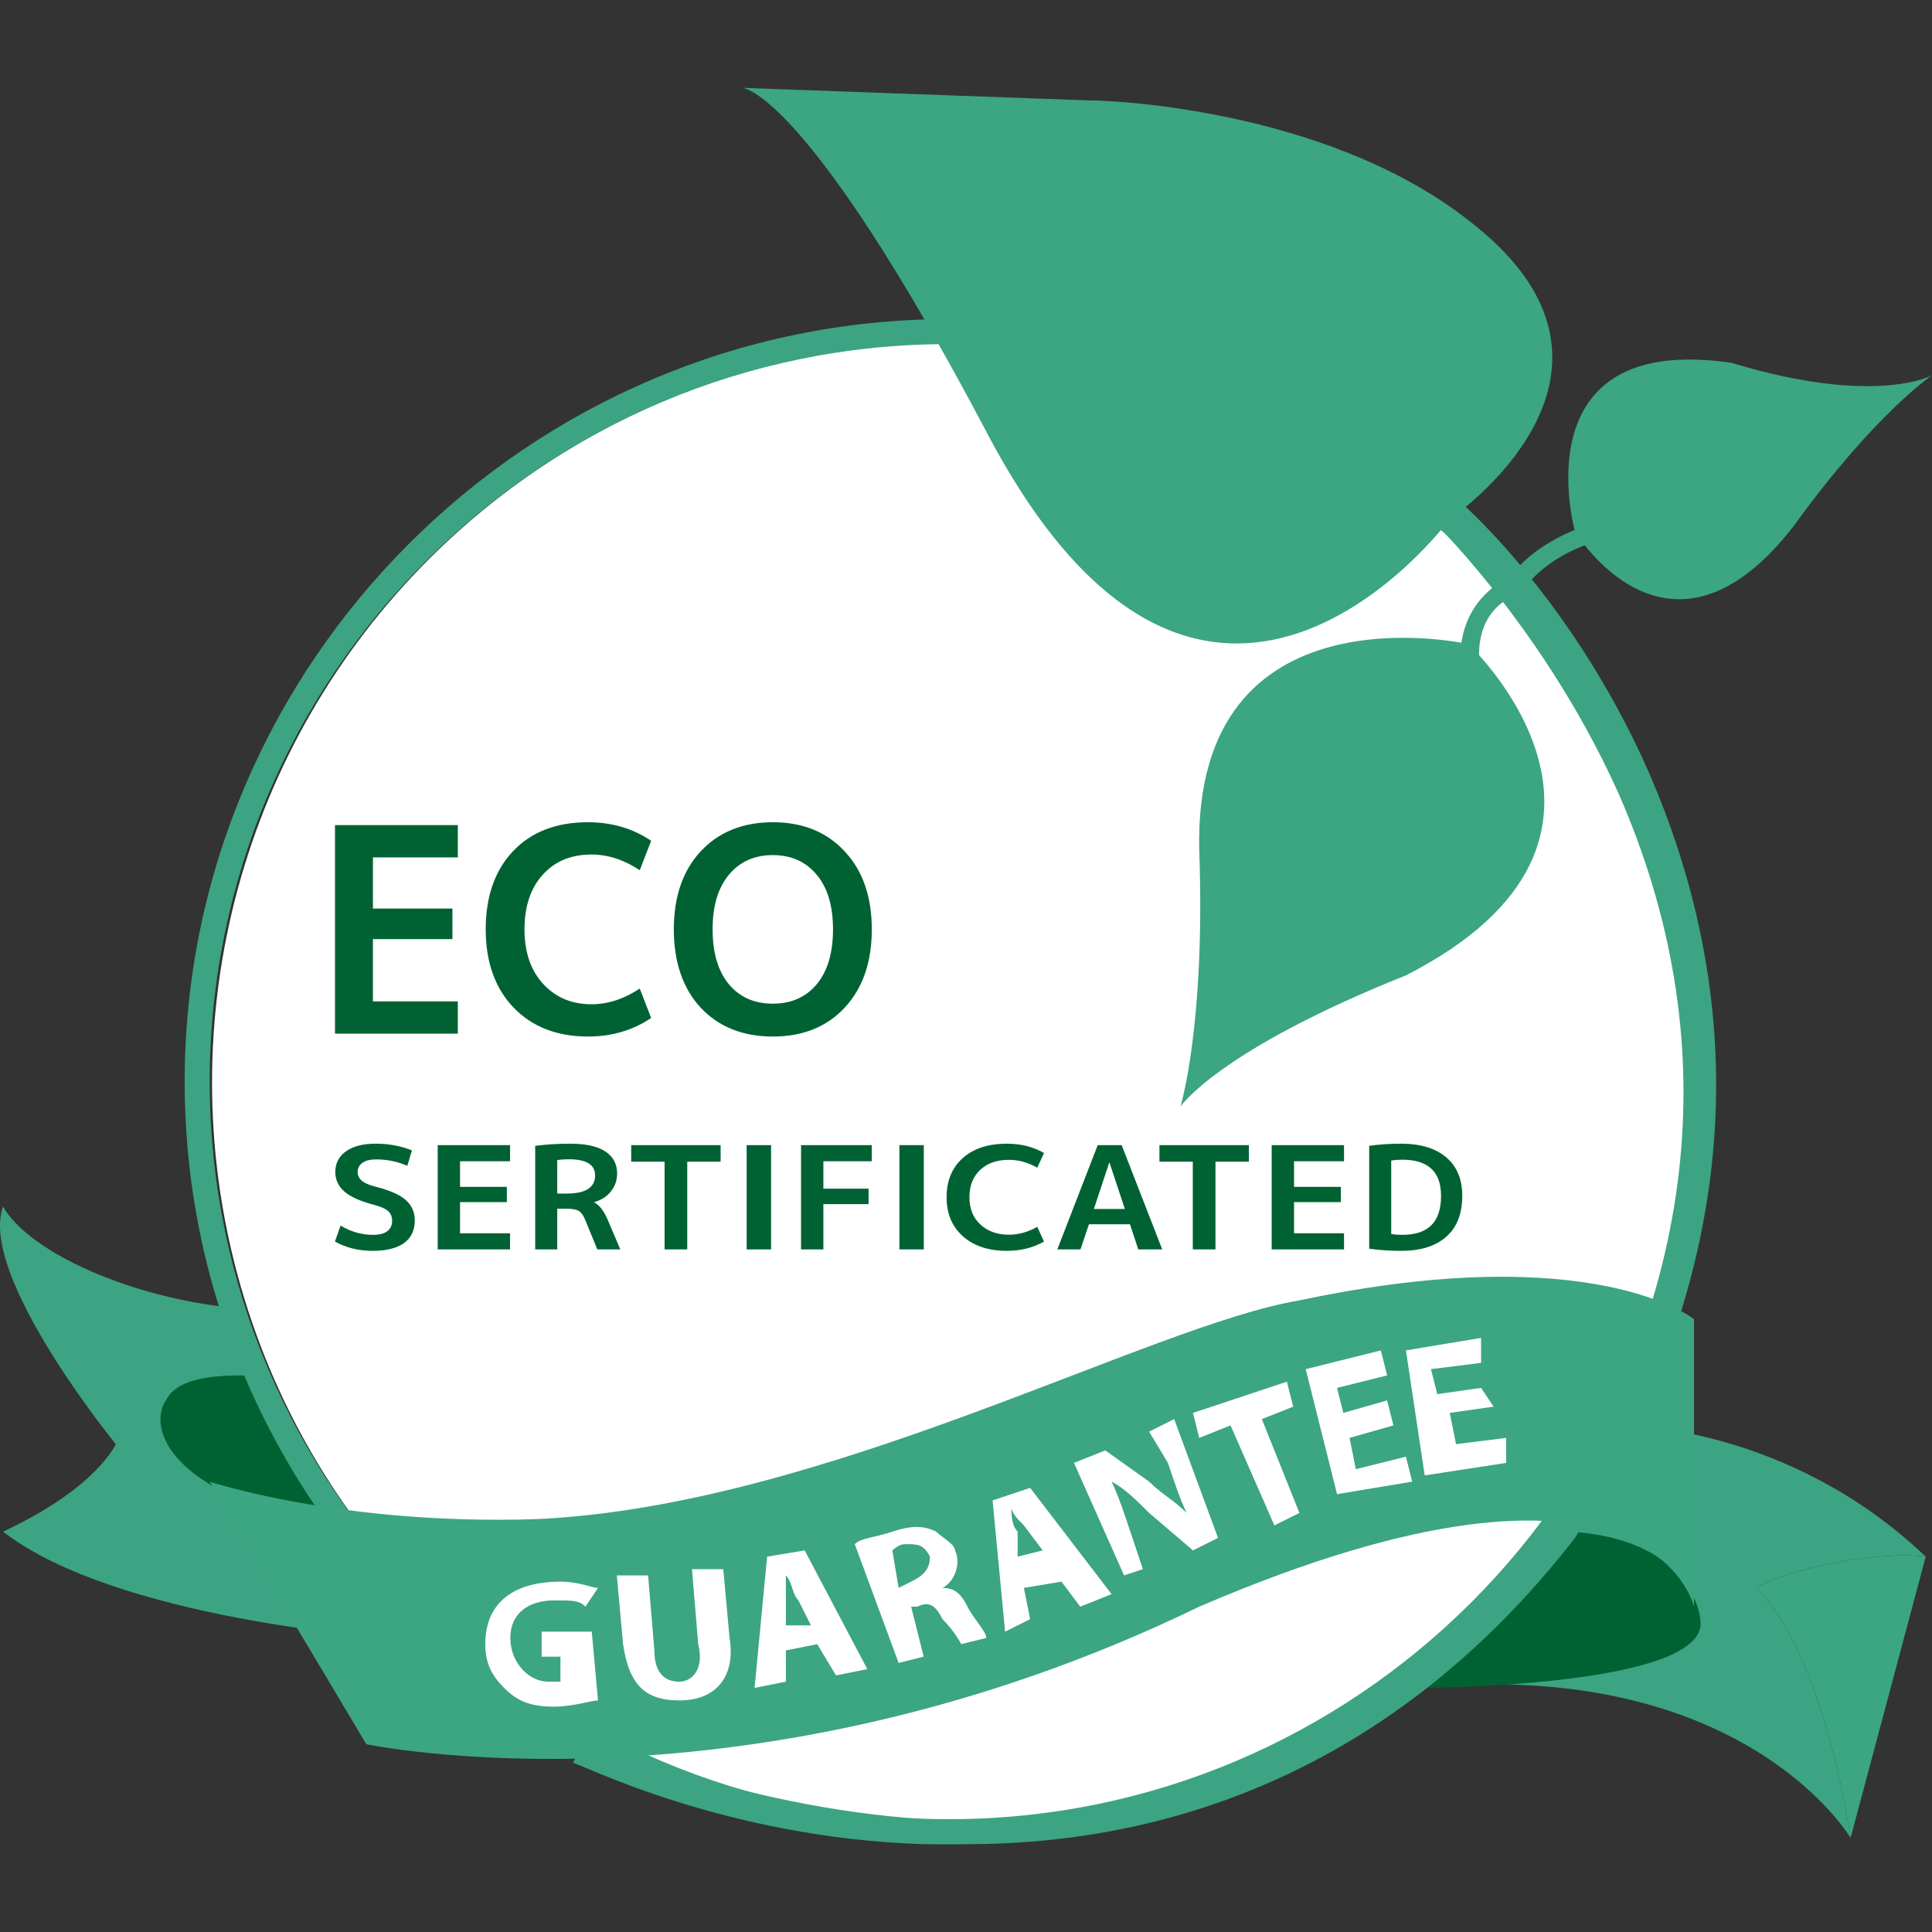 <svg width="110" height="110" viewBox="0 0 110 110" fill="none" xmlns="http://www.w3.org/2000/svg">
<rect x="0" y="0" width="110" height="110" fill="#333333" stroke="none"/>
<ellipse cx="54.325" cy="61.626" rx="42.252" ry="42.168" fill="white"/>
<path d="M12.654 74.394C6.948 73.682 1.6 71.191 0.173 68.7C-1.253 72.615 6.592 82.223 6.592 82.223C6.592 82.223 5.522 84.714 0.173 87.205C6.592 92.188 21.925 93.255 21.925 93.255C21.925 93.255 19.785 89.341 17.646 85.07C15.506 81.867 13.723 78.309 12.654 74.394Z" fill="#3CA482"/>
<path d="M14.079 78.309C12.653 78.309 10.157 78.309 9.444 79.733C8.731 80.8 9.087 82.936 12.296 84.715C13.366 85.071 18.358 86.139 18.358 86.139L18.002 85.427C16.219 82.936 15.149 80.8 14.079 78.309Z" fill="#006233"/>
<path d="M54.017 105C30.126 105 10.515 85.427 10.515 61.584C10.515 37.741 30.126 18.168 54.017 18.168C77.908 18.168 97.52 37.741 97.52 61.584C97.876 85.427 78.264 105 54.017 105ZM54.017 19.591C30.84 19.591 11.941 38.453 11.941 61.584C11.941 84.716 30.84 103.577 54.017 103.577C77.195 103.577 96.093 84.716 96.093 61.584C96.093 38.097 77.195 19.591 54.017 19.591Z" fill="#3CA482"/>
<path d="M80.759 96.102C99.301 94.323 105.363 104.643 105.363 104.643C105.363 104.643 103.937 94.323 100.014 90.408C101.797 89.341 106.789 88.273 109.642 88.629C101.797 81.156 92.526 81.156 92.526 81.156C92.526 81.156 86.821 92.188 80.759 96.102Z" fill="#3CA482"/>
<path d="M105.364 104.644C105.364 104.644 103.938 94.323 100.016 90.409C101.799 89.341 106.791 88.274 109.643 88.629" fill="#3CA582"/>
<path d="M80.759 96.103C80.759 96.103 97.519 96.103 96.805 92.188C96.805 91.832 96.092 87.562 89.317 87.206C85.038 93.256 80.759 96.103 80.759 96.103Z" fill="#006233"/>
<path d="M55.086 104.999C54.373 104.999 53.66 104.999 52.59 104.999C41.179 104.643 32.978 100.372 32.622 100.372L33.335 98.949C33.335 98.949 41.893 102.864 52.59 103.575C67.21 104.287 78.977 98.593 87.891 87.205C96.806 73.326 98.232 59.092 92.17 45.213C87.535 34.892 80.403 28.487 80.403 28.487L81.473 27.419C81.829 27.063 89.317 33.469 93.953 44.145C98.232 54.109 101.085 69.412 89.674 87.561C78.62 101.796 65.07 104.999 55.086 104.999Z" fill="#3CA482"/>
<path d="M42.249 5C42.249 5 45.815 5 56.156 24.573C68.636 48.416 82.543 29.555 82.543 29.555C82.543 29.555 94.666 21.37 83.969 12.829C76.124 6.423 64.001 5.712 61.861 5.712L42.249 5Z" fill="#3CA582"/>
<path d="M11.94 84.359C11.94 84.359 19.429 86.85 30.483 86.494C46.885 85.782 65.427 75.462 73.985 74.039C90.744 70.48 96.449 75.106 96.449 75.106V91.476C96.449 91.476 93.953 80.445 68.28 91.476C42.606 103.932 20.855 99.306 20.855 99.306L11.94 84.359Z" fill="#3CA582"/>
<path d="M34.048 96.814C33.692 96.814 32.622 97.17 31.552 97.17C30.126 97.17 29.413 96.814 28.7 96.102C27.986 95.39 27.63 94.679 27.63 93.611C27.63 91.12 29.413 90.052 31.909 90.052C32.978 90.052 33.692 90.408 34.048 90.408L33.335 91.476C32.978 91.12 32.622 91.12 31.552 91.12C30.126 91.12 29.056 91.832 29.056 93.255C29.056 94.679 30.126 95.746 31.196 95.746C31.552 95.746 31.909 95.746 31.909 95.746V94.323H30.839V92.899H33.692L34.048 96.814Z" fill="white"/>
<path d="M36.901 89.698L37.258 93.968C37.258 95.392 37.971 95.747 38.684 95.747C39.398 95.747 40.111 95.036 39.754 93.612L39.398 89.342H41.181L41.537 93.256C41.894 95.392 40.824 96.815 38.684 96.815C36.901 96.815 35.832 96.103 35.475 93.612L35.119 89.698H36.901Z" fill="white"/>
<path d="M44.745 93.967V95.746L42.962 96.102L43.676 88.629L45.815 88.273L49.381 95.034L47.598 95.39L46.528 93.611L44.745 93.967ZM46.172 92.543L45.459 91.12C45.102 90.764 45.102 90.052 44.745 89.696C44.745 90.052 44.745 90.764 44.745 91.12V92.543H46.172Z" fill="white"/>
<path d="M48.667 87.917C49.024 87.561 49.737 87.561 50.807 87.206C51.877 86.85 52.59 86.85 53.303 87.206C53.66 87.561 54.373 87.917 54.373 88.273C54.729 88.985 54.373 90.052 53.66 90.408C54.373 90.408 54.729 90.764 55.086 91.476C55.443 92.188 56.156 92.899 56.156 93.255L54.729 93.611C54.729 93.611 54.373 92.899 53.66 92.188C53.303 91.476 52.946 91.12 52.233 91.476H51.877L52.59 94.323L51.163 94.679L48.667 87.917ZM51.163 90.408L51.877 90.052C52.59 89.697 52.946 89.341 52.946 88.629C52.59 87.917 52.233 87.917 51.52 87.917C51.163 87.917 50.807 88.273 50.807 88.273L51.163 90.408Z" fill="white"/>
<path d="M58.296 90.408L58.653 92.188L57.226 92.899L56.513 85.426L58.653 84.714L63.288 90.764L61.505 91.476L60.435 90.052L58.296 90.408ZM59.366 88.273L58.296 86.85C57.94 86.494 57.583 86.138 57.583 85.782C57.583 86.138 57.583 86.85 57.94 87.205V88.629L59.366 88.273Z" fill="white"/>
<path d="M64 89.696L61.148 83.29L62.93 82.579L65.426 84.358C66.14 85.07 66.853 85.426 67.566 86.138C67.209 85.426 66.853 84.358 66.496 83.29L65.426 81.511L66.853 80.799L69.349 87.561L67.922 88.273L65.426 86.138C64.713 85.426 64 84.714 63.287 84.358C63.644 85.07 64 86.138 64.357 87.205L65.07 89.34L64 89.696Z" fill="white"/>
<path d="M70.062 81.157L68.279 81.869L67.922 80.445L73.271 78.666L73.628 80.089L71.845 80.801L73.984 86.139L72.558 86.851L70.062 81.157Z" fill="white"/>
<path d="M79.334 81.157L76.838 81.868L77.195 83.648L80.047 82.936L80.404 84.359L76.125 85.071L74.342 77.954L78.621 76.886L78.978 78.31L76.125 79.021L76.482 80.445L78.978 79.733L79.334 81.157Z" fill="white"/>
<path d="M85.04 80.088L82.543 80.444L82.9 82.224L85.753 81.868V83.291L81.117 84.003L80.047 76.886L84.326 76.174V77.597L81.474 77.953L81.83 79.377L84.326 79.021L85.04 80.088Z" fill="white"/>
<path d="M83.257 38.807C82.543 34.536 85.396 33.113 86.109 32.757C86.466 32.045 88.962 29.554 93.954 29.198V30.266C88.605 30.622 86.822 33.469 86.822 33.469V33.825H86.466C86.466 33.825 83.613 34.536 84.326 38.451L83.257 38.807Z" fill="#3CA482"/>
<path d="M89.675 30.267C89.675 30.267 86.466 18.88 98.59 20.659C106.791 23.15 110 21.371 110 21.371C110 21.371 106.791 23.506 102.155 29.911C95.024 39.164 89.675 30.267 89.675 30.267Z" fill="#3CA582"/>
<path d="M67.21 63.007C67.21 63.007 68.636 58.381 68.28 48.416C67.923 33.114 83.612 36.673 83.612 36.673C83.612 36.673 95.38 47.705 80.047 55.534C69.349 59.804 67.21 63.007 67.21 63.007Z" fill="#3CA582"/>
<path fill-rule="evenodd" clip-rule="evenodd" d="M33.677 48.653C32.514 48.653 31.587 49.038 30.898 49.808C30.208 50.567 29.863 51.603 29.863 52.915C29.863 54.217 30.218 55.252 30.928 56.023C31.639 56.793 32.555 57.178 33.677 57.178C34.614 57.178 35.53 56.879 36.425 56.283L37.074 57.959C36.034 58.663 34.835 59.016 33.476 59.016C31.716 59.016 30.306 58.468 29.245 57.373C28.185 56.267 27.655 54.781 27.655 52.915C27.655 51.039 28.175 49.553 29.215 48.458C30.254 47.362 31.675 46.815 33.476 46.815C34.835 46.815 36.034 47.167 37.074 47.872L36.425 49.548C35.53 48.951 34.614 48.653 33.677 48.653ZM21.234 48.816V51.728H25.759V53.468H21.234V57.015H26.067V58.853H19.073V46.977H26.067V48.816H21.234ZM44.001 46.815C42.292 46.815 40.923 47.368 39.893 48.474C38.874 49.569 38.365 51.05 38.365 52.915C38.365 54.781 38.874 56.267 39.893 57.373C40.923 58.468 42.292 59.016 44.001 59.016C45.709 59.016 47.073 58.468 48.092 57.373C49.122 56.267 49.636 54.781 49.636 52.915C49.636 51.05 49.122 49.569 48.092 48.474C47.073 47.368 45.709 46.815 44.001 46.815ZM44.001 57.145C42.951 57.145 42.117 56.776 41.499 56.039C40.882 55.291 40.573 54.249 40.573 52.915C40.573 51.581 40.882 50.546 41.499 49.808C42.117 49.06 42.951 48.686 44.001 48.686C45.05 48.686 45.884 49.06 46.502 49.808C47.12 50.546 47.428 51.581 47.428 52.915C47.428 54.249 47.12 55.291 46.502 56.039C45.884 56.776 45.05 57.145 44.001 57.145ZM21.417 66.012C22.048 66.012 22.639 66.134 23.19 66.378L23.454 65.499C22.83 65.245 22.142 65.117 21.39 65.117C20.663 65.117 20.096 65.263 19.69 65.556C19.29 65.849 19.09 66.24 19.09 66.728C19.09 67.167 19.263 67.538 19.608 67.842C19.96 68.146 20.523 68.398 21.299 68.599C21.687 68.702 21.954 68.821 22.099 68.956C22.251 69.092 22.326 69.276 22.326 69.51C22.326 69.764 22.233 69.962 22.045 70.103C21.863 70.239 21.593 70.307 21.236 70.307C20.587 70.307 19.972 70.13 19.39 69.778L19.072 70.689C19.702 71.041 20.414 71.218 21.208 71.218C21.99 71.218 22.587 71.071 22.999 70.778C23.411 70.48 23.617 70.052 23.617 69.493C23.617 69.011 23.442 68.618 23.09 68.314C22.745 68.01 22.148 67.753 21.299 67.541C20.675 67.384 20.363 67.113 20.363 66.728C20.363 66.511 20.454 66.337 20.636 66.207C20.817 66.077 21.078 66.012 21.417 66.012ZM26.194 67.574V66.118H29.04V65.198H24.921V71.136H29.04V70.217H26.194V68.444H28.858V67.574H26.194ZM31.727 68.818V71.136H30.472V65.239C31.091 65.158 31.757 65.117 32.472 65.117C33.364 65.117 34.03 65.266 34.473 65.564C34.915 65.857 35.136 66.272 35.136 66.809C35.136 67.2 35.018 67.541 34.782 67.834C34.551 68.127 34.236 68.33 33.836 68.444V68.46C34.127 68.612 34.379 68.935 34.591 69.428L35.318 71.136H34.009L33.318 69.453C33.209 69.192 33.085 69.022 32.945 68.94C32.806 68.859 32.566 68.818 32.227 68.818H31.727ZM31.727 67.956H32.263C33.342 67.956 33.882 67.612 33.882 66.923C33.882 66.31 33.382 66.004 32.382 66.004C32.133 66.004 31.915 66.02 31.727 66.052V67.956ZM41.029 66.142V65.198H35.938V66.142H37.838V71.136H39.129V66.142H41.029ZM42.511 71.136V65.198H43.902V71.136H42.511ZM49.635 65.198H45.608V71.136H46.88V68.558H49.453V67.679H46.88V66.118H49.635V65.198ZM51.207 71.136V65.198H52.598V71.136H51.207ZM55.804 66.614C56.21 66.229 56.755 66.036 57.44 66.036C57.992 66.036 58.531 66.185 59.059 66.484L59.441 65.646C58.828 65.293 58.122 65.117 57.322 65.117C56.261 65.117 55.425 65.391 54.813 65.939C54.201 66.486 53.895 67.229 53.895 68.167C53.895 69.1 54.207 69.843 54.831 70.396C55.455 70.944 56.286 71.218 57.322 71.218C58.122 71.218 58.828 71.041 59.441 70.689L59.059 69.851C58.531 70.149 57.992 70.299 57.44 70.299C56.78 70.299 56.24 70.106 55.822 69.721C55.404 69.336 55.195 68.818 55.195 68.167C55.195 67.511 55.398 66.993 55.804 66.614ZM62.499 65.198H63.863L66.172 71.136H64.809L64.336 69.705H61.999L61.518 71.136H60.199L62.499 65.198ZM62.281 68.834H64.045L63.172 66.199H63.154L62.281 68.834ZM71.105 66.142V65.198H66.013V66.142H67.913V71.136H69.204V66.142H71.105ZM73.677 66.118V67.574H76.341V68.444H73.677V70.217H76.523V71.136H72.404V65.198H76.523V66.118H73.677ZM79.774 71.218C80.889 71.218 81.747 70.949 82.347 70.412C82.953 69.876 83.256 69.1 83.256 68.086C83.256 67.142 82.953 66.413 82.347 65.898C81.741 65.377 80.883 65.117 79.774 65.117C79.125 65.117 78.519 65.158 77.956 65.239V71.096C78.519 71.177 79.125 71.218 79.774 71.218ZM79.837 66.028C81.31 66.028 82.047 66.714 82.047 68.086C82.047 68.84 81.862 69.398 81.492 69.762C81.128 70.125 80.577 70.307 79.837 70.307C79.607 70.307 79.398 70.29 79.21 70.258V66.077C79.398 66.044 79.607 66.028 79.837 66.028Z" fill="#006233"/>
</svg>
